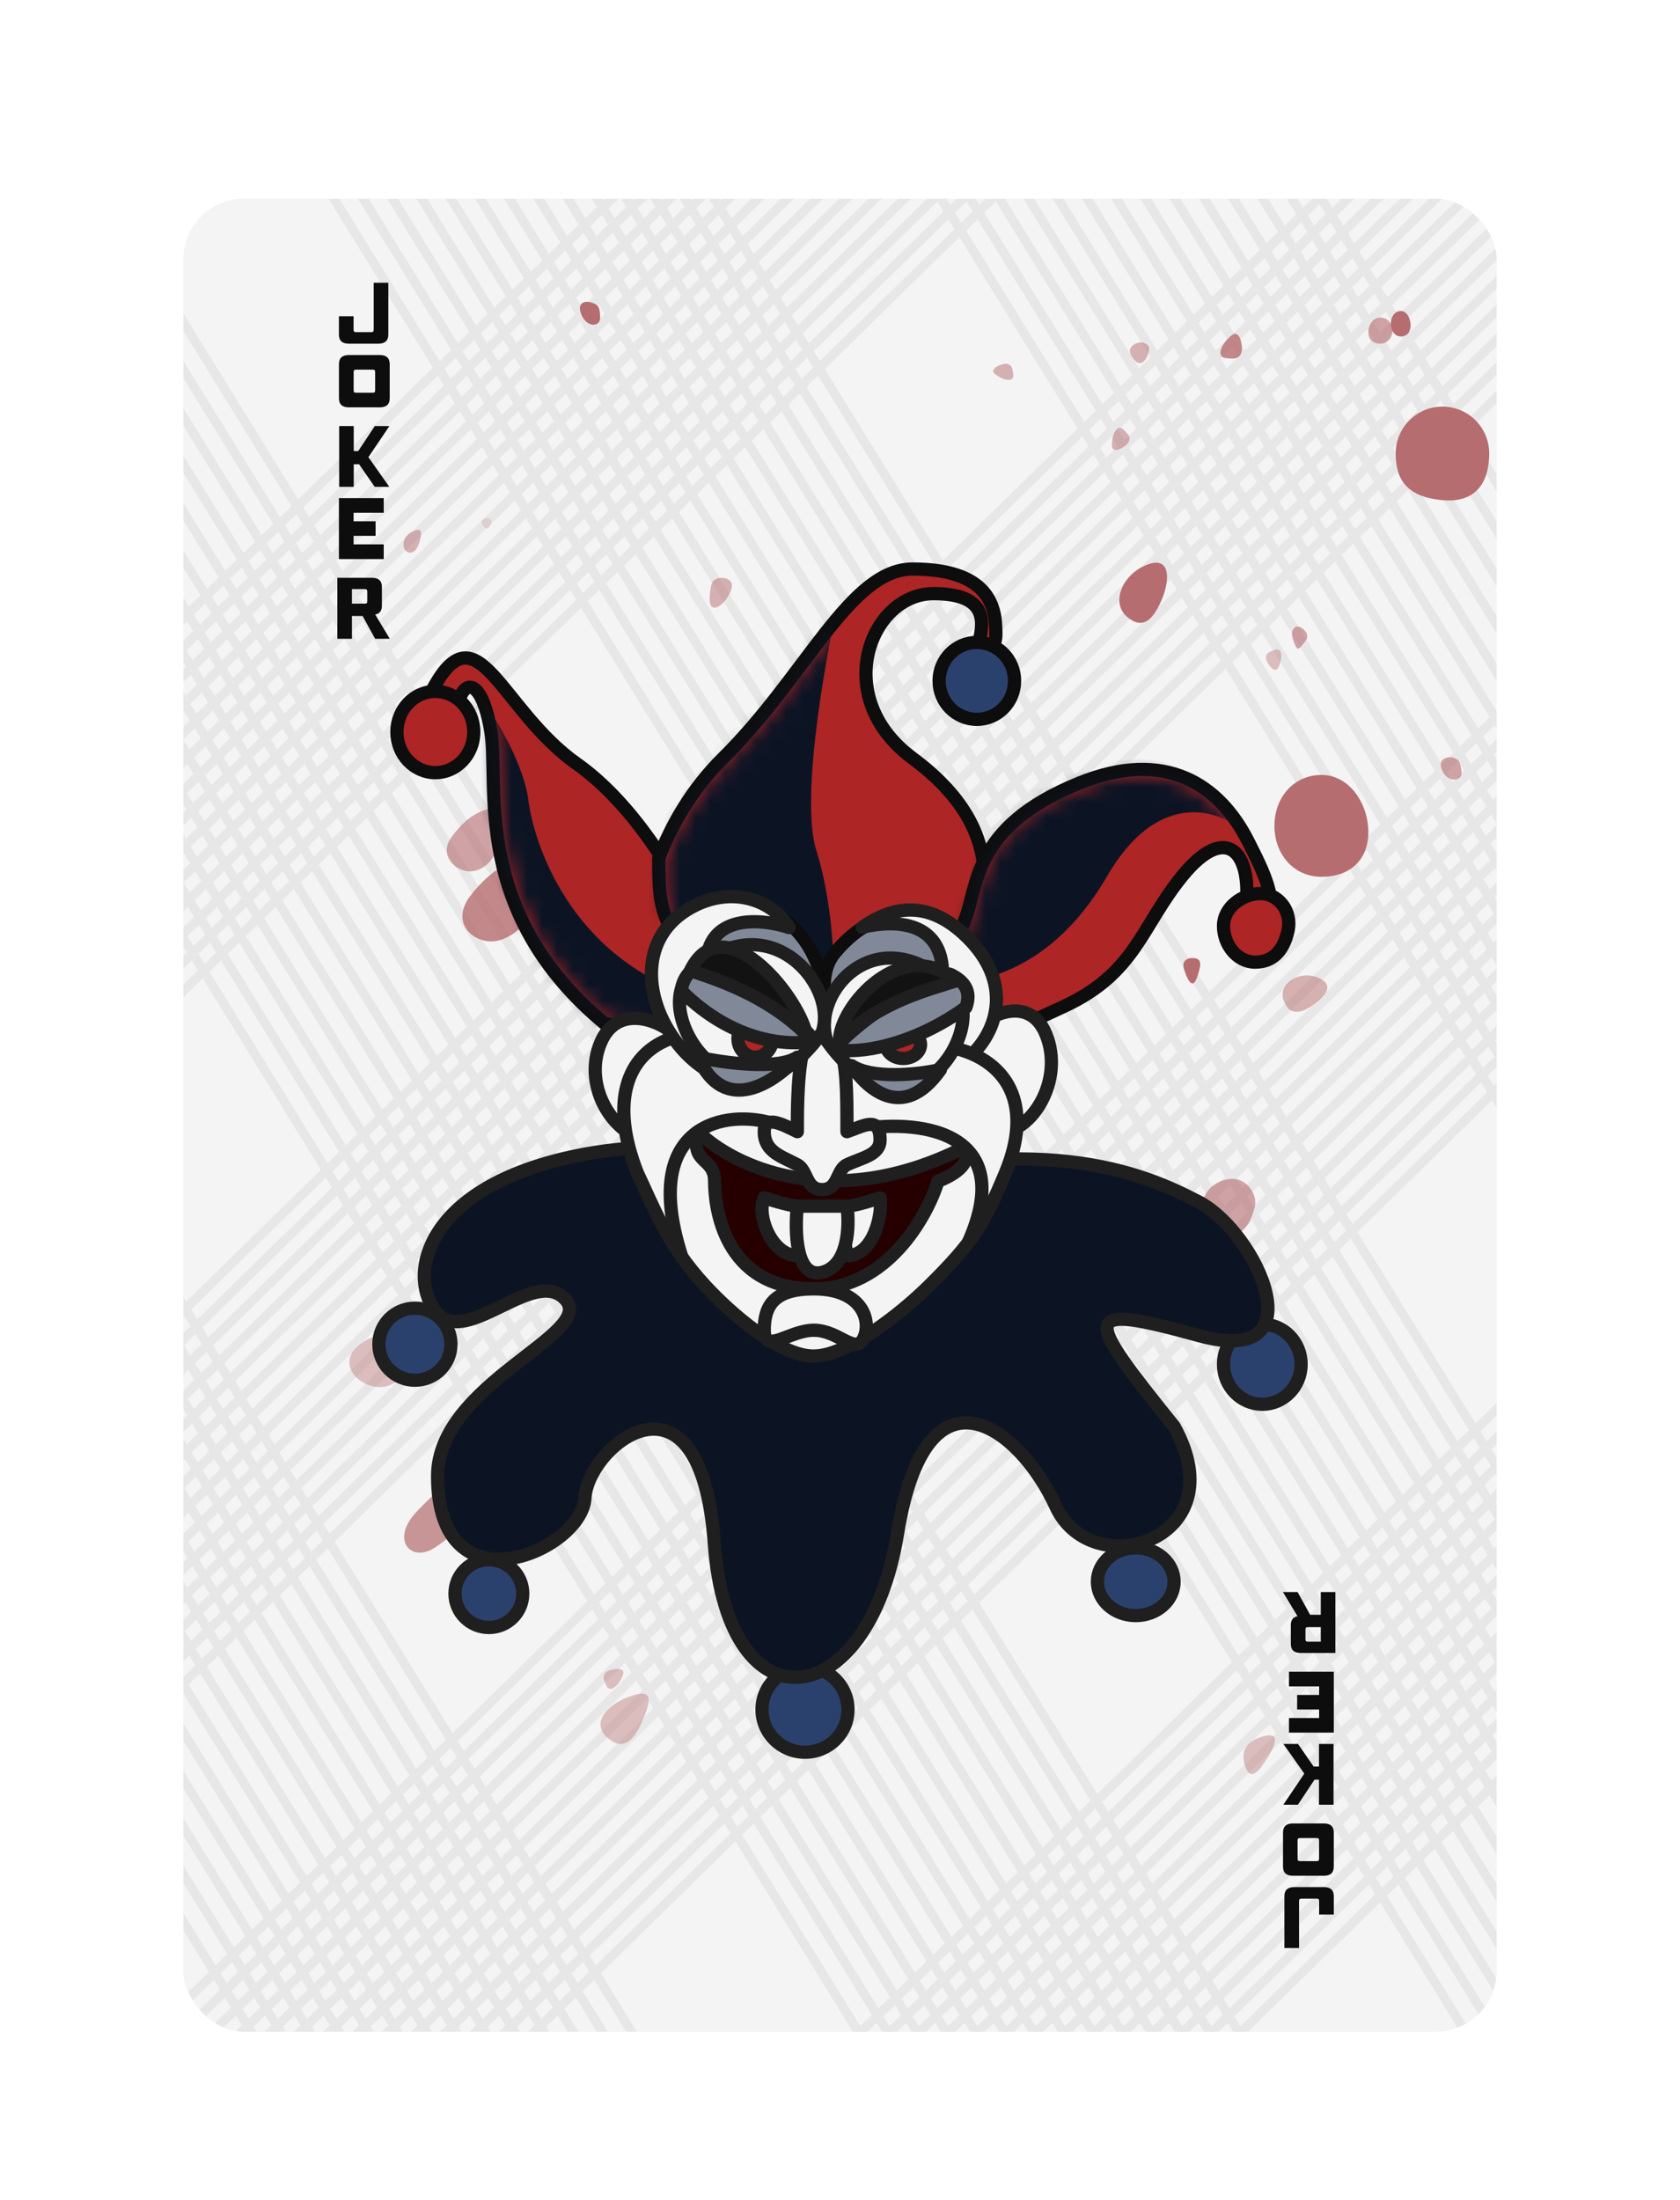 <svg width="110" height="144" viewBox="0 0 110 144" fill="none" xmlns="http://www.w3.org/2000/svg">
<g filter="url(#filter0_di_9_42)">
<g clip-path="url(#clip0_9_42)">
<rect x="12" y="12" width="86" height="120" rx="4" fill="#F4F4F4"/>
<g opacity="0.5">
<path d="M20.137 9.205L98.162 135.583M22.053 9.205L100.077 135.583M23.968 9.205L101.993 135.583M25.883 9.205L103.908 135.583M27.799 9.205L105.823 135.583M29.714 9.205L107.739 135.583M31.629 9.205L109.654 135.583M33.545 9.205L111.569 135.583M35.46 9.205L113.485 135.583M37.375 9.205L115.4 135.583M39.291 9.205L117.315 135.583M41.206 9.205L119.231 135.583M43.121 9.205L121.146 135.583M45.037 9.205L123.061 135.583" stroke="#DADADA" stroke-width="0.6"/>
<path d="M-19.611 9.205L58.414 135.583M-17.696 9.205L60.329 135.583M-15.78 9.205L62.244 135.583M-13.865 9.205L64.16 135.583M-11.95 9.205L66.075 135.583M-10.034 9.205L67.99 135.583M-8.119 9.205L69.906 135.583M-6.204 9.205L71.821 135.583M-4.288 9.205L73.736 135.583M-2.373 9.205L75.652 135.583M-0.458 9.205L77.567 135.583M1.458 9.205L79.482 135.583M3.373 9.205L81.398 135.583M5.289 9.205L83.313 135.583" stroke="#DADADA" stroke-width="0.6"/>
<path d="M59.886 9.205L137.91 135.583M61.801 9.205L139.826 135.583M63.716 9.205L141.741 135.583M65.632 9.205L143.656 135.583M67.547 9.205L145.572 135.583M69.462 9.205L147.487 135.583M71.378 9.205L149.402 135.583M73.293 9.205L151.318 135.583M75.208 9.205L153.233 135.583M77.124 9.205L155.148 135.583M79.039 9.205L157.064 135.583M80.954 9.205L158.979 135.583M82.87 9.205L160.894 135.583M84.785 9.205L162.81 135.583" stroke="#DADADA" stroke-width="0.6"/>
<path d="M-59.359 9.205L18.665 135.583M-57.444 9.205L20.581 135.583M-55.529 9.205L22.496 135.583M-53.613 9.205L24.411 135.583M-51.698 9.205L26.327 135.583M-49.782 9.205L28.242 135.583M-47.867 9.205L30.157 135.583M-45.952 9.205L32.073 135.583M-44.036 9.205L33.988 135.583M-42.121 9.205L35.903 135.583M-40.206 9.205L37.819 135.583M-38.291 9.205L39.734 135.583M-36.375 9.205L41.65 135.583M-34.46 9.205L43.565 135.583" stroke="#DADADA" stroke-width="0.6"/>
<path d="M160.389 9.205L31.343 135.583M158.473 9.205L29.427 135.583M156.558 9.205L27.512 135.583M154.642 9.205L25.596 135.583M152.727 9.205L23.681 135.583M150.812 9.205L21.766 135.583M148.896 9.205L19.85 135.583M146.981 9.205L17.935 135.583M145.066 9.205L16.02 135.583M143.15 9.205L14.104 135.583M141.235 9.205L12.189 135.583M139.32 9.205L10.274 135.583M137.404 9.205L8.358 135.583M135.489 9.205L6.443 135.583" stroke="#DADADA" stroke-width="0.6"/>
<path d="M114.105 9.205L-14.941 135.583M112.19 9.205L-16.856 135.583M110.275 9.205L-18.771 135.583M108.359 9.205L-20.687 135.583M106.444 9.205L-22.602 135.583M104.529 9.205L-24.517 135.583M102.613 9.205L-26.433 135.583M100.698 9.205L-28.348 135.583M98.783 9.205L-30.263 135.583M96.867 9.205L-32.179 135.583M94.952 9.205L-34.094 135.583M93.037 9.205L-36.009 135.583M91.121 9.205L-37.925 135.583M89.206 9.205L-39.84 135.583" stroke="#DADADA" stroke-width="0.6"/>
<path d="M67.822 9.205L-61.224 135.583M65.907 9.205L-63.139 135.583M63.992 9.205L-65.054 135.583M62.076 9.205L-66.97 135.583M60.161 9.205L-68.885 135.583M58.246 9.205L-70.8 135.583M56.33 9.205L-72.716 135.583M54.415 9.205L-74.631 135.583M52.5 9.205L-76.546 135.583M50.584 9.205L-78.462 135.583M48.669 9.205L-80.377 135.583M46.754 9.205L-82.293 135.583M44.838 9.205L-84.208 135.583M42.923 9.205L-86.123 135.583" stroke="#DADADA" stroke-width="0.6"/>
<path d="M206.672 9.205L77.626 135.583M204.756 9.205L75.71 135.583M202.841 9.205L73.795 135.583M200.926 9.205L71.879 135.583M199.01 9.205L69.964 135.583M197.095 9.205L68.049 135.583M195.18 9.205L66.133 135.583M193.264 9.205L64.218 135.583M191.349 9.205L62.303 135.583M189.434 9.205L60.388 135.583M187.518 9.205L58.472 135.583M185.603 9.205L56.557 135.583M183.687 9.205L54.641 135.583M181.772 9.205L52.726 135.583" stroke="#DADADA" stroke-width="0.6"/>
</g>
<g filter="url(#filter1_i_9_42)">
<path d="M97.008 28.18C97.008 29.871 96.3 31.454 93.946 31.242C91.593 31.029 90.884 29.871 90.884 28.18C90.884 26.488 92.255 25.117 93.946 25.117C95.638 25.117 97.008 26.488 97.008 28.18Z" fill="#B66D70"/>
</g>
<g filter="url(#filter2_i_9_42)">
<path d="M89.593 53.04C89.593 54.881 88.371 55.965 86.53 55.965C84.689 55.965 83.445 54.472 83.445 52.632C83.445 50.79 84.689 49.298 86.53 49.298C88.371 49.298 89.593 51.199 89.593 53.04Z" fill="#B66D70"/>
</g>
<g filter="url(#filter3_i_9_42)">
<path d="M89.593 20.748C89.593 21.221 89.907 21.498 90.379 21.498C90.851 21.498 91.17 21.116 91.17 20.644C91.17 20.171 90.851 19.789 90.379 19.789C89.907 19.789 89.593 20.276 89.593 20.748Z" fill="#B66D70" fill-opacity="0.6"/>
</g>
<g filter="url(#filter4_i_9_42)">
<path d="M92.361 20.293C92.361 20.754 92.104 21.025 91.716 21.025C91.329 21.025 91.066 20.651 91.066 20.191C91.066 19.73 91.329 19.357 91.716 19.357C92.104 19.357 92.361 19.832 92.361 20.293Z" fill="#B66D70"/>
</g>
<g filter="url(#filter5_i_9_42)">
<path d="M82.143 78.065C81.901 78.951 81.532 79.813 80.425 79.885C79.318 79.957 78.717 79.206 78.717 78.065C78.717 76.925 79.666 76.206 80.646 76.17C81.626 76.134 82.385 77.18 82.143 78.065Z" fill="#B66D70" fill-opacity="0.6"/>
</g>
<g filter="url(#filter6_i_9_42)">
<path d="M34.758 57.937C34.5 59.302 32.826 60.868 31.421 60.595C30.016 60.322 29.369 59.033 30.35 57.706C31.33 56.379 32.97 55.031 34.205 55.307C35.441 55.583 35.016 56.571 34.758 57.937Z" fill="#B66D70" fill-opacity="0.8"/>
</g>
<g filter="url(#filter7_i_9_42)">
<path d="M30.884 97.325C30.571 98.455 29.974 99.335 28.438 100.326C26.903 101.317 25.498 99.788 27.333 97.896C29.168 96.004 30.462 95.013 31.727 94.967C32.992 94.921 31.197 96.194 30.884 97.325Z" fill="#B66D70" fill-opacity="0.7"/>
</g>
<g filter="url(#filter8_i_9_42)">
<path d="M27.456 87.273C27.456 88.716 27.365 88.524 25.83 89.516C24.295 90.507 21.925 88.663 23.273 87.273C24.621 85.883 27.456 85.83 27.456 87.273Z" fill="#B66D70" fill-opacity="0.4"/>
</g>
<g filter="url(#filter9_i_9_42)">
<path d="M32.527 53.868C32.412 55.037 31.555 56.041 30.567 56.041C29.579 56.041 28.556 54.971 29.318 53.868C30.08 52.766 31.028 52.022 32.088 51.913C33.148 51.804 32.642 52.7 32.527 53.868Z" fill="#B66D70" fill-opacity="0.6"/>
</g>
<g filter="url(#filter10_i_9_42)">
<path d="M75.271 35.908C76.645 35.468 76.609 37.017 76.047 38.302C75.566 39.402 74.887 40.352 73.759 39.343C72.693 38.389 73.553 36.458 75.271 35.908Z" fill="#B66D70"/>
</g>
<g filter="url(#filter11_i_9_42)">
<path d="M41.434 109.982C42.808 109.542 42.603 110.406 42.041 111.691C41.56 112.79 40.881 113.741 39.753 112.732C38.687 111.778 39.717 110.532 41.434 109.982Z" fill="#B66D70" fill-opacity="0.4"/>
</g>
<g opacity="0.5" filter="url(#filter12_i_9_42)">
<path d="M86.418 63.049C87.311 63.483 86.874 64.129 85.988 64.776C85.23 65.329 84.395 65.559 84.03 64.434C83.685 63.369 85.149 62.434 86.418 63.049Z" fill="#B66D70"/>
</g>
<g filter="url(#filter13_i_9_42)">
<path d="M82.83 112.635C83.796 112.409 83.541 113.207 82.948 114.131C82.442 114.921 81.879 115.69 81.512 114.564C81.239 113.727 81.512 112.944 82.83 112.635Z" fill="#B66D70" fill-opacity="0.4"/>
</g>
<g filter="url(#filter14_i_9_42)">
<path d="M65.171 23.506C64.662 23.131 65.701 22.733 65.985 22.829C66.27 22.925 66.29 23.118 66.344 23.506C66.41 23.992 65.808 23.975 65.171 23.506Z" fill="#B66D70" fill-opacity="0.5"/>
</g>
<g filter="url(#filter15_i_9_42)">
<path d="M74.05 22.241C73.739 21.663 74.511 21.326 74.857 21.434C75.202 21.542 75.353 21.733 75.15 22.241C74.932 22.79 74.502 23.08 74.05 22.241Z" fill="#B66D70" fill-opacity="0.5"/>
</g>
<g filter="url(#filter16_i_9_42)">
<path d="M31.583 33.333C31.427 33.044 31.813 32.876 31.986 32.929C32.158 32.984 32.234 33.079 32.133 33.333C32.023 33.608 31.809 33.752 31.583 33.333Z" fill="#B66D70" fill-opacity="0.2"/>
</g>
<g filter="url(#filter17_i_9_42)">
<path d="M72.803 28.143C72.79 28.83 73.82 28.199 73.925 27.891C74.031 27.582 73.878 27.437 73.579 27.134C73.205 26.755 72.821 27.285 72.803 28.143Z" fill="#B66D70" fill-opacity="0.5"/>
</g>
<g filter="url(#filter18_i_9_42)">
<path d="M40.783 108.662C41.042 108.027 39.854 108.245 39.645 108.495C39.436 108.745 39.526 108.936 39.697 109.326C39.91 109.814 40.459 109.457 40.783 108.662Z" fill="#B66D70" fill-opacity="0.4"/>
</g>
<g filter="url(#filter19_i_9_42)">
<path d="M85.486 40.948C85.885 40.438 85.072 39.895 84.849 40.026C84.626 40.157 84.492 40.454 84.684 40.948C84.965 41.668 84.988 41.586 85.486 40.948Z" fill="#B66D70" fill-opacity="0.6"/>
</g>
<g filter="url(#filter20_i_9_42)">
<path d="M83.715 42.664C83.463 43.232 82.86 42.319 82.892 42.026C82.924 41.732 83.105 41.672 83.467 41.538C83.919 41.371 84.031 41.954 83.715 42.664Z" fill="#B66D70" fill-opacity="0.4"/>
</g>
<g filter="url(#filter21_i_9_42)">
<path d="M80.612 20.97C81.226 20.432 81.441 21.852 81.241 22.184C81.041 22.516 80.792 22.488 80.287 22.448C79.657 22.398 79.845 21.642 80.612 20.97Z" fill="#B66D70" fill-opacity="0.8"/>
</g>
<g filter="url(#filter22_i_9_42)">
<path d="M94.38 49.298C94.163 48.609 94.838 48.488 95.218 48.616C95.597 48.745 95.624 49.002 95.696 49.521C95.785 50.169 94.697 50.304 94.38 49.298Z" fill="#B66D70" fill-opacity="0.6"/>
</g>
<g filter="url(#filter23_i_9_42)">
<path d="M77.524 62.44C77.307 61.751 77.981 61.63 78.361 61.758C78.741 61.886 78.566 62.44 78.361 63.02C78.143 63.637 77.84 63.446 77.524 62.44Z" fill="#B66D70"/>
</g>
<g filter="url(#filter24_i_9_42)">
<path d="M47.887 37.574C48.104 36.885 47.352 36.738 46.972 36.867C46.593 36.995 46.566 37.253 46.494 37.771C46.243 39.591 47.57 38.581 47.887 37.574Z" fill="#B66D70" fill-opacity="0.5"/>
</g>
<g filter="url(#filter25_i_9_42)">
<path d="M38.017 19.458C37.8 18.769 38.353 18.678 38.733 18.806C39.113 18.934 39.295 19.02 39.295 19.797C39.295 20.451 38.334 20.465 38.017 19.458Z" fill="#B66D70"/>
</g>
<g filter="url(#filter26_i_9_42)">
<path d="M27.44 34.553C27.657 33.864 27.615 33.583 27.235 33.712C26.855 33.84 26.497 34.034 26.425 34.553C26.336 35.201 27.123 35.559 27.44 34.553Z" fill="#B66D70" fill-opacity="0.5"/>
</g>
<g filter="url(#filter27_d_9_42)">
<path d="M37.765 48.997C41.744 51.802 44.642 57.07 45.594 59.353C50.356 70.314 43.142 66.041 39.64 66.041C30.752 58.701 32.709 50.301 32.138 46.876C31.567 43.451 30.407 43.404 30.017 45.001C29.56 46.876 27.8 45.095 28.387 44.022C31.276 38.736 32.79 45.49 37.765 48.997Z" fill="#AD2525" stroke="#0D0D0D" stroke-width="0.867" stroke-linejoin="round"/>
<mask id="mask0_9_42" style="mask-type:alpha" maskUnits="userSpaceOnUse" x="28" y="42" width="20" height="25">
<path d="M38.019 48.915C41.891 51.687 44.711 56.893 45.636 59.15C50.27 69.98 43.251 65.758 39.844 65.758C31.196 58.505 33.1 50.204 32.545 46.82C31.989 43.435 30.861 43.389 30.482 44.966C30.037 46.82 28.325 45.059 28.895 43.999C31.706 38.775 33.18 45.45 38.019 48.915Z" fill="#292929"/>
</mask>
<g mask="url(#mask0_9_42)">
<path d="M34.594 51.371C34.322 49.194 32.618 46.118 31.408 44.644C30.274 47.44 29.594 55.279 35.944 64.258C43.88 75.483 53.816 66.866 45.54 64.258C37.263 61.651 34.934 54.092 34.594 51.371Z" fill="#0C1424"/>
</g>
<ellipse cx="28.505" cy="46.918" rx="2.517" ry="2.66" fill="#AD2525" stroke="#0D0D0D" stroke-width="0.867" stroke-linejoin="round"/>
<path d="M59.753 36.249C55.664 36.249 52.784 43.248 47.332 48.636C45.319 50.627 43.964 52.975 43.132 55.18C43.132 58.828 43.242 59.533 47.332 64.502C51.422 69.47 62.106 65.669 63.196 62.436L63.216 62.378C64.575 58.348 66.231 53.438 59.753 48.636C54.301 44.595 57.027 37.86 61.116 37.86C65.205 37.86 64.33 40.278 63.842 41.901C63.291 43.736 65.205 41.901 65.205 40.554C65.205 39.207 65.205 36.249 59.753 36.249Z" fill="#AD2525" stroke="#0D0D0D" stroke-width="0.867" stroke-linejoin="round"/>
<mask id="mask1_9_42" style="mask-type:alpha" maskUnits="userSpaceOnUse" x="43" y="36" width="23" height="31">
<path d="M59.845 36.767C55.825 36.767 52.994 43.648 47.634 48.945C45.654 50.901 44.322 53.21 43.505 55.378C43.505 58.964 43.613 59.658 47.634 64.542C51.655 69.427 62.158 65.69 63.23 62.511L63.249 62.455C64.586 58.492 66.214 53.666 59.845 48.945C54.485 44.972 57.165 38.351 61.185 38.351C65.205 38.351 64.345 40.728 63.865 42.324C63.323 44.128 65.205 42.324 65.205 40.999C65.205 39.675 65.205 36.767 59.845 36.767Z" fill="#292929"/>
</mask>
<g mask="url(#mask1_9_42)">
<path d="M53.456 54.69C52.438 51.523 53.88 43.004 54.728 39.14C53.22 37.868 49.639 44.229 44.55 51.014C34.722 64.119 51.76 66.705 53.456 66.422C55.152 66.14 54.728 58.648 53.456 54.69Z" fill="#0C1424"/>
</g>
<ellipse cx="63.959" cy="43.571" rx="2.471" ry="2.518" fill="#2B416D" stroke="#0D0D0D" stroke-width="0.867" stroke-linejoin="round"/>
<path d="M70.692 50.251C63.557 53.136 64.078 57.07 63.127 59.353C58.364 70.314 64.883 67.09 69.643 64.888C74.403 62.687 74.732 59.589 77.46 56.284C80.188 52.979 81.86 54.641 81.618 57.99C81.482 59.874 83.409 59.02 83.187 57.806C83.026 56.583 82.3 55.229 81.762 54.147C79.852 50.31 76.258 48 70.692 50.251Z" fill="#AD2525" stroke="#0D0D0D" stroke-width="0.867" stroke-linejoin="round"/>
<mask id="mask2_9_42" style="mask-type:alpha" maskUnits="userSpaceOnUse" x="61" y="49" width="22" height="18">
<path d="M70.773 50.588C63.947 53.348 64.446 57.112 63.536 59.297C58.979 69.783 65.216 66.698 69.77 64.592C74.324 62.485 74.638 59.522 77.249 56.36C79.859 53.198 81.458 54.788 81.226 57.992C81.096 59.794 82.94 58.977 82.728 57.816C82.573 56.646 81.879 55.35 81.364 54.315C79.537 50.644 76.099 48.434 70.773 50.588Z" fill="#343434"/>
</mask>
<g mask="url(#mask2_9_42)">
<path d="M72.496 56.343C75.712 50.794 79.6 51.953 81.141 53.227C79.834 49.206 74.908 46.693 67.268 50.814C59.628 54.936 59.527 63.581 61.337 63.481C63.146 63.38 68.474 63.28 72.496 56.343Z" fill="#0C1424"/>
</g>
<path d="M80.111 59.618C80.111 60.862 81.025 61.982 82.175 61.982C83.326 61.982 84.031 61.264 84.33 59.947C84.629 58.63 83.686 57.493 82.535 57.493C81.385 57.493 80.111 58.373 80.111 59.618Z" fill="#AD2525" stroke="#0D0D0D" stroke-width="0.867" stroke-linejoin="round"/>
<path d="M53.831 65.768C54.915 61.651 50.04 54.789 45.166 60.965C42.458 64.396 48.415 75.375 53.831 65.768Z" fill="#818999" stroke="#0D0D0D" stroke-width="0.867" stroke-linejoin="round"/>
<path d="M63.308 65.961C64.391 62.05 59.517 55.531 54.642 61.398C51.934 64.657 57.892 75.087 63.308 65.961Z" fill="#818999" stroke="#0D0D0D" stroke-width="0.867" stroke-linejoin="round"/>
<circle cx="27.167" cy="86.991" r="2.359" fill="#2B416D" stroke="#1F1F1F" stroke-width="0.867" stroke-linejoin="round"/>
<circle cx="32.009" cy="103.318" r="2.218" fill="#2B416D" stroke="#1F1F1F" stroke-width="0.867" stroke-linejoin="round"/>
<ellipse cx="74.364" cy="102.539" rx="2.509" ry="2.218" fill="#2B416D" stroke="#1F1F1F" stroke-width="0.867" stroke-linejoin="round"/>
<ellipse cx="82.651" cy="88.304" rx="2.541" ry="2.619" fill="#2B416D" stroke="#1F1F1F" stroke-width="0.867" stroke-linejoin="round"/>
<ellipse cx="52.708" cy="110.908" rx="2.815" ry="2.793" fill="#2B416D" stroke="#1F1F1F" stroke-width="0.867" stroke-linejoin="round"/>
<path d="M37.487 74.71C45.492 72.979 51.52 75.431 53.533 76.873C68.047 72.907 74.718 75.701 78.504 77.685C82.291 79.668 86.41 88.603 78.504 86.429C70.599 84.255 70.932 84.987 76.882 92.379C81.029 99.862 71.473 102.746 69.129 97.608C66.785 92.469 60.655 87.691 58.762 99.411C56.869 111.13 47.673 112.482 46.772 100.042C45.87 87.601 38.478 93.641 38.298 97.067C38.118 100.493 28.652 104.647 28.652 95.632C28.652 89.554 39.019 86.339 37.036 84.085C35.053 81.832 30.635 87.15 28.652 84.987C26.669 82.823 27.48 76.873 37.487 74.71Z" fill="#0C1424" stroke="#1F1F1F" stroke-width="0.867" stroke-linejoin="round"/>
<path d="M68.485 66.706C67.229 63.636 63.652 65.948 63.461 67.161C63.461 69.075 63.858 72.936 65.45 73.073C67.438 73.243 69.741 69.776 68.485 66.706Z" fill="#F4F4F4" stroke="#1F1F1F" stroke-width="0.867" stroke-linejoin="round"/>
<path d="M39.359 67.186C40.724 64.116 44.608 66.428 44.816 67.641C44.816 69.554 44.385 73.416 42.656 73.552C40.496 73.723 37.995 70.255 39.359 67.186Z" fill="#F4F4F4" stroke="#1F1F1F" stroke-width="0.867" stroke-linejoin="round"/>
<path d="M63.041 60.084C60.728 57.992 58.5 58.267 56.468 59.697C58.726 59.17 61.719 59.332 61.719 62.798C61.719 67.131 57.835 68.916 55.202 68.374C60.612 73.12 69.363 65.804 63.041 60.084Z" fill="#F4F4F4" stroke="#1F1F1F" stroke-width="0.867" stroke-linejoin="round"/>
<path d="M60.79 83.202C59.052 84.917 55.51 87.767 53.266 87.767C51.022 87.767 47.82 84.934 46.213 83.202C43.599 80.385 42.763 77.911 41.738 75.793C38.011 66.314 46.714 64.017 53.897 69.637C59.392 65.319 69.434 67.117 65.822 75.793C64.432 79.129 63.698 80.331 60.79 83.202Z" fill="#F4F4F4" stroke="#1F1F1F" stroke-width="0.867" stroke-linejoin="round"/>
<path d="M45.166 58.455C47.874 56.908 50.582 57.914 51.665 59.72C49.86 59.118 46.249 58.78 46.249 62.246C46.249 66.579 49.736 68.636 52.369 68.094C49.474 71.37 45.495 69.612 43.584 66.135C42.117 63.468 42.21 60.144 45.166 58.455Z" fill="#F4F4F4" stroke="#1F1F1F" stroke-width="0.867" stroke-linejoin="round"/>
<path d="M63.039 74.162C54.373 78.495 47.874 75.245 45.707 73.079C45.166 75.245 46.791 74.704 46.791 76.328C46.791 77.953 47.332 83.369 53.29 83.369C58.056 83.369 60.692 78.675 61.414 76.328C63.58 75.462 63.4 74.523 63.039 74.162Z" fill="#260001" stroke="#1F1F1F" stroke-width="0.867" stroke-linejoin="round"/>
<path d="M55.456 73.079C59.247 72.176 66.879 72.506 63.413 80.305" stroke="#1F1F1F" stroke-width="0.867" stroke-linejoin="round"/>
<path d="M50.582 72.537C47.693 71.634 41.687 72.411 44.72 81.51" stroke="#1F1F1F" stroke-width="0.867" stroke-linejoin="round"/>
<path d="M53.29 83.369C50.69 83.369 50.04 84.452 50.04 86.077C50.04 87.702 51.665 86.077 53.29 86.077C54.915 86.077 55.998 87.702 56.539 86.619C57.081 85.536 56.539 83.369 53.29 83.369Z" fill="#F4F4F4" stroke="#1F1F1F" stroke-width="0.867" stroke-linejoin="round"/>
<path d="M57.623 77.412C57.623 77.412 55.998 77.953 55.456 77.953C54.915 77.953 55.456 81.203 55.456 81.203C57.189 81.203 57.803 78.495 57.623 77.412Z" fill="#F4F4F4" stroke="#1F1F1F" stroke-width="0.867" stroke-linejoin="round"/>
<path d="M50.04 77.412C50.04 77.412 51.726 77.953 52.237 77.953C52.748 77.953 52.237 81.203 52.237 81.203C50.504 81.203 49.498 78.495 50.04 77.412Z" fill="#F4F4F4" stroke="#1F1F1F" stroke-width="0.867" stroke-linejoin="round"/>
<path d="M55.456 77.953H52.207C52.026 79.578 52.098 82.719 53.831 82.286C55.565 81.853 55.637 79.217 55.456 77.953Z" fill="#F4F4F4" stroke="#1F1F1F" stroke-width="0.867" stroke-linejoin="round"/>
<path d="M54.915 67.121C54.421 65.639 53.223 65.696 52.748 67.121C52.207 68.746 52.207 71.454 52.207 73.079C51.123 72.537 50.04 71.995 50.04 73.079C50.04 74.412 51.198 74.702 52.207 75.245C52.887 75.612 52.748 76.87 53.831 76.87C54.915 76.87 54.749 75.584 55.456 75.245C56.432 74.778 57.623 74.613 57.623 73.62C57.623 71.995 56.539 72.718 55.456 73.079V73.079C55.456 70.371 55.456 68.746 54.915 67.121Z" fill="#F4F4F4" stroke="#1F1F1F" stroke-width="0.867" stroke-linejoin="round"/>
<path d="M54.136 67.131C53.053 63.882 57.574 58.871 62.449 63.746C64.894 66.191 59.553 74.714 54.136 67.131Z" fill="#F4F4F4" stroke="#1F1F1F" stroke-width="0.867" stroke-linejoin="round"/>
<path d="M61.575 69.016C59.95 69.377 57.061 69.623 55.761 68.756C56.652 70.11 59.075 72.558 61.575 69.016Z" fill="#818999" stroke="#1F1F1F" stroke-width="0.867" stroke-linejoin="round"/>
<ellipse cx="59.142" cy="67.378" rx="1.132" ry="0.91" fill="#AD2525" stroke="#1F1F1F" stroke-width="0.867" stroke-linejoin="round"/>
<path d="M63.243 64.944C59.73 67.489 56.122 68.034 54.678 67.673C55.22 66.59 61.177 62.257 62.261 62.798C63.127 63.232 63.637 63.869 63.243 64.944Z" fill="#818999" stroke="#1F1F1F" stroke-width="0.867" stroke-linejoin="round"/>
<path d="M54.962 67.138C54.962 64.863 59.119 60.176 62.585 63.209C60.96 63.751 57.562 64.539 54.962 67.138Z" fill="#121212" stroke="#1F1F1F" stroke-width="0.867" stroke-linejoin="round"/>
<path d="M53.831 66.579C54.915 63.33 50.04 57.914 45.166 62.788C42.458 65.496 48.415 74.162 53.831 66.579Z" fill="#F4F4F4" stroke="#1F1F1F" stroke-width="0.867" stroke-linejoin="round"/>
<path d="M45.707 68.204C47.332 68.565 50.907 69.071 52.206 68.204C50.762 69.829 47.44 72.104 45.707 68.204Z" fill="#818999" stroke="#1F1F1F" stroke-width="0.867" stroke-linejoin="round"/>
<ellipse cx="49.45" cy="66.991" rx="1.132" ry="1.213" fill="#AD2525" stroke="#1F1F1F" stroke-width="0.867" stroke-linejoin="round"/>
<path d="M44.624 63.871C48.09 67.338 51.846 67.482 53.29 67.121C52.748 66.038 46.791 61.705 45.707 62.246C44.841 62.68 44.624 63.51 44.624 63.871Z" fill="#818999" stroke="#1F1F1F" stroke-width="0.867" stroke-linejoin="round"/>
<path d="M52.814 66.739C52.164 63.965 47.311 58.261 45.204 62.538C46.829 63.079 50.214 64.139 52.814 66.739Z" fill="#121212" stroke="#1F1F1F" stroke-width="0.867" stroke-linejoin="round"/>
</g>
<path d="M23.044 39.325V40.814H22.088V36.822H24.351C24.787 36.822 25.005 37.02 25.005 37.416V38.653C25.005 38.981 24.859 39.173 24.567 39.229L25.523 40.814H24.561L23.743 39.325H23.044ZM23.044 37.561V38.515H23.879C23.943 38.515 23.987 38.505 24.011 38.485C24.035 38.461 24.047 38.417 24.047 38.353V37.723C24.047 37.659 24.035 37.617 24.011 37.597C23.987 37.573 23.943 37.561 23.879 37.561H23.044Z" fill="#0D0D0D"/>
<path d="M23.151 34.635H25.125V35.596H22.191L22.191 31.61H25.125V32.565H23.151V33.124H24.592V34.078H23.151V34.635Z" fill="#0D0D0D"/>
<path fill-rule="evenodd" clip-rule="evenodd" d="M24.122 28.926L25.496 26.89H24.54L23.453 28.531H23.161L23.161 26.89H22.207L22.207 30.868H23.161L23.161 29.389H23.511L24.534 30.868H25.49L24.122 28.926Z" fill="#0D0D0D"/>
<path d="M22.847 22.24L24.862 22.24C25.298 22.24 25.516 22.438 25.516 22.834V25.071C25.516 25.467 25.298 25.665 24.862 25.665H22.847C22.411 25.665 22.193 25.467 22.193 25.071L22.193 22.834C22.193 22.438 22.411 22.24 22.847 22.24ZM24.563 24.546V23.359C24.563 23.295 24.551 23.253 24.527 23.233C24.503 23.209 24.459 23.197 24.395 23.197H23.329C23.261 23.197 23.215 23.209 23.191 23.233C23.167 23.253 23.155 23.295 23.155 23.359V24.546C23.155 24.61 23.167 24.654 23.191 24.678C23.215 24.698 23.261 24.708 23.329 24.708H24.395C24.459 24.708 24.503 24.698 24.527 24.678C24.551 24.654 24.563 24.61 24.563 24.546Z" fill="#0D0D0D"/>
<path d="M22.191 19.7H23.151L23.151 20.58C23.151 20.644 23.163 20.688 23.187 20.712C23.211 20.732 23.257 20.742 23.325 20.742H24.299C24.363 20.742 24.407 20.732 24.431 20.712C24.456 20.688 24.468 20.644 24.468 20.58L24.468 17.509H25.426L25.426 20.904C25.426 21.3 25.208 21.498 24.772 21.498H22.845C22.409 21.498 22.191 21.3 22.191 20.904L22.191 19.7Z" fill="#0D0D0D"/>
<path d="M86.48 104.703V103.214H87.436V107.206H85.172C84.736 107.206 84.518 107.008 84.518 106.612V105.374C84.518 105.046 84.664 104.854 84.956 104.798L84 103.214H84.962L85.78 104.703H86.48ZM86.48 106.466V105.512H85.645C85.581 105.512 85.537 105.522 85.513 105.542C85.489 105.566 85.477 105.61 85.477 105.674V106.304C85.477 106.368 85.489 106.41 85.513 106.43C85.537 106.454 85.581 106.466 85.645 106.466H86.48Z" fill="#0D0D0D"/>
<path d="M86.372 109.393H84.398V108.431H87.332L87.332 112.418H84.398V111.462H86.372V110.904H84.931V109.95H86.372V109.393Z" fill="#0D0D0D"/>
<path fill-rule="evenodd" clip-rule="evenodd" d="M85.401 115.101L84.027 117.137H84.983L86.07 115.496H86.362L86.362 117.137H87.316L87.316 113.16H86.362L86.362 114.638H86.012L84.989 113.16H84.033L85.401 115.101Z" fill="#0D0D0D"/>
<path d="M86.676 121.787L84.661 121.787C84.225 121.787 84.007 121.589 84.007 121.193V118.956C84.007 118.56 84.225 118.362 84.661 118.362H86.676C87.112 118.362 87.33 118.56 87.33 118.956L87.33 121.193C87.33 121.589 87.112 121.787 86.676 121.787ZM84.96 119.481V120.668C84.96 120.732 84.972 120.774 84.996 120.794C85.02 120.818 85.064 120.83 85.128 120.83H86.194C86.262 120.83 86.308 120.818 86.332 120.794C86.356 120.774 86.368 120.732 86.368 120.668V119.481C86.368 119.417 86.356 119.373 86.332 119.349C86.308 119.329 86.262 119.319 86.194 119.319H85.128C85.064 119.319 85.02 119.329 84.996 119.349C84.972 119.373 84.96 119.417 84.96 119.481Z" fill="#0D0D0D"/>
<path d="M87.332 124.327H86.372L86.372 123.447C86.372 123.383 86.36 123.339 86.336 123.315C86.312 123.295 86.266 123.285 86.198 123.285H85.224C85.16 123.285 85.116 123.295 85.092 123.315C85.068 123.339 85.056 123.383 85.056 123.447L85.056 126.518H84.097L84.097 123.123C84.097 122.727 84.316 122.529 84.751 122.529H86.678C87.114 122.529 87.332 122.727 87.332 123.123L87.332 124.327Z" fill="#0D0D0D"/>
</g>
</g>
<defs>
<filter id="filter0_di_9_42" x="0" y="0" width="110" height="144" filterUnits="userSpaceOnUse" color-interpolation-filters="sRGB">
<feFlood flood-opacity="0" result="BackgroundImageFix"/>
<feColorMatrix in="SourceAlpha" type="matrix" values="0 0 0 0 0 0 0 0 0 0 0 0 0 0 0 0 0 0 127 0" result="hardAlpha"/>
<feOffset/>
<feGaussianBlur stdDeviation="6"/>
<feColorMatrix type="matrix" values="0 0 0 0 0.125 0 0 0 0 0.16 0 0 0 0 0.179 0 0 0 0.5 0"/>
<feBlend mode="normal" in2="BackgroundImageFix" result="effect1_dropShadow_9_42"/>
<feBlend mode="normal" in="SourceGraphic" in2="effect1_dropShadow_9_42" result="shape"/>
<feColorMatrix in="SourceAlpha" type="matrix" values="0 0 0 0 0 0 0 0 0 0 0 0 0 0 0 0 0 0 127 0" result="hardAlpha"/>
<feOffset dy="1"/>
<feComposite in2="hardAlpha" operator="arithmetic" k2="-1" k3="1"/>
<feColorMatrix type="matrix" values="0 0 0 0 1 0 0 0 0 1 0 0 0 0 1 0 0 0 1 0"/>
<feBlend mode="normal" in2="shape" result="effect2_innerShadow_9_42"/>
</filter>
<filter id="filter1_i_9_42" x="90.884" y="25.117" width="6.624" height="6.643" filterUnits="userSpaceOnUse" color-interpolation-filters="sRGB">
<feFlood flood-opacity="0" result="BackgroundImageFix"/>
<feBlend mode="normal" in="SourceGraphic" in2="BackgroundImageFix" result="shape"/>
<feColorMatrix in="SourceAlpha" type="matrix" values="0 0 0 0 0 0 0 0 0 0 0 0 0 0 0 0 0 0 127 0" result="hardAlpha"/>
<feOffset dx="0.5" dy="0.5"/>
<feGaussianBlur stdDeviation="0.25"/>
<feComposite in2="hardAlpha" operator="arithmetic" k2="-1" k3="1"/>
<feColorMatrix type="matrix" values="0 0 0 0 0 0 0 0 0 0 0 0 0 0 0 0 0 0 0.25 0"/>
<feBlend mode="normal" in2="shape" result="effect1_innerShadow_9_42"/>
</filter>
<filter id="filter2_i_9_42" x="83.445" y="49.298" width="6.149" height="7.097" filterUnits="userSpaceOnUse" color-interpolation-filters="sRGB">
<feFlood flood-opacity="0" result="BackgroundImageFix"/>
<feBlend mode="normal" in="SourceGraphic" in2="BackgroundImageFix" result="shape"/>
<feColorMatrix in="SourceAlpha" type="matrix" values="0 0 0 0 0 0 0 0 0 0 0 0 0 0 0 0 0 0 127 0" result="hardAlpha"/>
<feOffset dy="0.43"/>
<feGaussianBlur stdDeviation="0.25"/>
<feComposite in2="hardAlpha" operator="arithmetic" k2="-1" k3="1"/>
<feColorMatrix type="matrix" values="0 0 0 0 0 0 0 0 0 0 0 0 0 0 0 0 0 0 0.25 0"/>
<feBlend mode="normal" in2="shape" result="effect1_innerShadow_9_42"/>
</filter>
<filter id="filter3_i_9_42" x="89.593" y="19.789" width="1.577" height="1.71" filterUnits="userSpaceOnUse" color-interpolation-filters="sRGB">
<feFlood flood-opacity="0" result="BackgroundImageFix"/>
<feBlend mode="normal" in="SourceGraphic" in2="BackgroundImageFix" result="shape"/>
<feColorMatrix in="SourceAlpha" type="matrix" values="0 0 0 0 0 0 0 0 0 0 0 0 0 0 0 0 0 0 127 0" result="hardAlpha"/>
<feOffset/>
<feGaussianBlur stdDeviation="0.25"/>
<feComposite in2="hardAlpha" operator="arithmetic" k2="-1" k3="1"/>
<feColorMatrix type="matrix" values="0 0 0 0 0 0 0 0 0 0 0 0 0 0 0 0 0 0 0.25 0"/>
<feBlend mode="normal" in2="shape" result="effect1_innerShadow_9_42"/>
</filter>
<filter id="filter4_i_9_42" x="91.066" y="19.357" width="1.295" height="1.668" filterUnits="userSpaceOnUse" color-interpolation-filters="sRGB">
<feFlood flood-opacity="0" result="BackgroundImageFix"/>
<feBlend mode="normal" in="SourceGraphic" in2="BackgroundImageFix" result="shape"/>
<feColorMatrix in="SourceAlpha" type="matrix" values="0 0 0 0 0 0 0 0 0 0 0 0 0 0 0 0 0 0 127 0" result="hardAlpha"/>
<feOffset/>
<feGaussianBlur stdDeviation="0.25"/>
<feComposite in2="hardAlpha" operator="arithmetic" k2="-1" k3="1"/>
<feColorMatrix type="matrix" values="0 0 0 0 0 0 0 0 0 0 0 0 0 0 0 0 0 0 0.25 0"/>
<feBlend mode="normal" in2="shape" result="effect1_innerShadow_9_42"/>
</filter>
<filter id="filter5_i_9_42" x="78.717" y="76.169" width="3.472" height="3.721" filterUnits="userSpaceOnUse" color-interpolation-filters="sRGB">
<feFlood flood-opacity="0" result="BackgroundImageFix"/>
<feBlend mode="normal" in="SourceGraphic" in2="BackgroundImageFix" result="shape"/>
<feColorMatrix in="SourceAlpha" type="matrix" values="0 0 0 0 0 0 0 0 0 0 0 0 0 0 0 0 0 0 127 0" result="hardAlpha"/>
<feOffset/>
<feGaussianBlur stdDeviation="0.25"/>
<feComposite in2="hardAlpha" operator="arithmetic" k2="-1" k3="1"/>
<feColorMatrix type="matrix" values="0 0 0 0 0 0 0 0 0 0 0 0 0 0 0 0 0 0 0.25 0"/>
<feBlend mode="normal" in2="shape" result="effect1_innerShadow_9_42"/>
</filter>
<filter id="filter6_i_9_42" x="29.88" y="55.27" width="5.563" height="5.356" filterUnits="userSpaceOnUse" color-interpolation-filters="sRGB">
<feFlood flood-opacity="0" result="BackgroundImageFix"/>
<feBlend mode="normal" in="SourceGraphic" in2="BackgroundImageFix" result="shape"/>
<feColorMatrix in="SourceAlpha" type="matrix" values="0 0 0 0 0 0 0 0 0 0 0 0 0 0 0 0 0 0 127 0" result="hardAlpha"/>
<feOffset dx="0.4"/>
<feGaussianBlur stdDeviation="0.25"/>
<feComposite in2="hardAlpha" operator="arithmetic" k2="-1" k3="1"/>
<feColorMatrix type="matrix" values="0 0 0 0 0 0 0 0 0 0 0 0 0 0 0 0 0 0 0.25 0"/>
<feBlend mode="normal" in2="shape" result="effect1_innerShadow_9_42"/>
</filter>
<filter id="filter7_i_9_42" x="26.463" y="94.965" width="5.71" height="5.672" filterUnits="userSpaceOnUse" color-interpolation-filters="sRGB">
<feFlood flood-opacity="0" result="BackgroundImageFix"/>
<feBlend mode="normal" in="SourceGraphic" in2="BackgroundImageFix" result="shape"/>
<feColorMatrix in="SourceAlpha" type="matrix" values="0 0 0 0 0 0 0 0 0 0 0 0 0 0 0 0 0 0 127 0" result="hardAlpha"/>
<feOffset/>
<feGaussianBlur stdDeviation="0.25"/>
<feComposite in2="hardAlpha" operator="arithmetic" k2="-1" k3="1"/>
<feColorMatrix type="matrix" values="0 0 0 0 0 0 0 0 0 0 0 0 0 0 0 0 0 0 0.25 0"/>
<feBlend mode="normal" in2="shape" result="effect1_innerShadow_9_42"/>
</filter>
<filter id="filter8_i_9_42" x="22.873" y="86.211" width="4.583" height="3.586" filterUnits="userSpaceOnUse" color-interpolation-filters="sRGB">
<feFlood flood-opacity="0" result="BackgroundImageFix"/>
<feBlend mode="normal" in="SourceGraphic" in2="BackgroundImageFix" result="shape"/>
<feColorMatrix in="SourceAlpha" type="matrix" values="0 0 0 0 0 0 0 0 0 0 0 0 0 0 0 0 0 0 127 0" result="hardAlpha"/>
<feOffset/>
<feGaussianBlur stdDeviation="0.25"/>
<feComposite in2="hardAlpha" operator="arithmetic" k2="-1" k3="1"/>
<feColorMatrix type="matrix" values="0 0 0 0 0 0 0 0 0 0 0 0 0 0 0 0 0 0 0.25 0"/>
<feBlend mode="normal" in2="shape" result="effect1_innerShadow_9_42"/>
</filter>
<filter id="filter9_i_9_42" x="29.053" y="51.904" width="3.896" height="4.137" filterUnits="userSpaceOnUse" color-interpolation-filters="sRGB">
<feFlood flood-opacity="0" result="BackgroundImageFix"/>
<feBlend mode="normal" in="SourceGraphic" in2="BackgroundImageFix" result="shape"/>
<feColorMatrix in="SourceAlpha" type="matrix" values="0 0 0 0 0 0 0 0 0 0 0 0 0 0 0 0 0 0 127 0" result="hardAlpha"/>
<feOffset dx="0.2"/>
<feGaussianBlur stdDeviation="0.25"/>
<feComposite in2="hardAlpha" operator="arithmetic" k2="-1" k3="1"/>
<feColorMatrix type="matrix" values="0 0 0 0 0 0 0 0 0 0 0 0 0 0 0 0 0 0 0.25 0"/>
<feBlend mode="normal" in2="shape" result="effect1_innerShadow_9_42"/>
</filter>
<filter id="filter10_i_9_42" x="73.291" y="35.832" width="3.121" height="3.939" filterUnits="userSpaceOnUse" color-interpolation-filters="sRGB">
<feFlood flood-opacity="0" result="BackgroundImageFix"/>
<feBlend mode="normal" in="SourceGraphic" in2="BackgroundImageFix" result="shape"/>
<feColorMatrix in="SourceAlpha" type="matrix" values="0 0 0 0 0 0 0 0 0 0 0 0 0 0 0 0 0 0 127 0" result="hardAlpha"/>
<feOffset/>
<feGaussianBlur stdDeviation="0.25"/>
<feComposite in2="hardAlpha" operator="arithmetic" k2="-1" k3="1"/>
<feColorMatrix type="matrix" values="0 0 0 0 0 0 0 0 0 0 0 0 0 0 0 0 0 0 0.25 0"/>
<feBlend mode="normal" in2="shape" result="effect1_innerShadow_9_42"/>
</filter>
<filter id="filter11_i_9_42" x="39.32" y="109.866" width="3.152" height="3.293" filterUnits="userSpaceOnUse" color-interpolation-filters="sRGB">
<feFlood flood-opacity="0" result="BackgroundImageFix"/>
<feBlend mode="normal" in="SourceGraphic" in2="BackgroundImageFix" result="shape"/>
<feColorMatrix in="SourceAlpha" type="matrix" values="0 0 0 0 0 0 0 0 0 0 0 0 0 0 0 0 0 0 127 0" result="hardAlpha"/>
<feOffset/>
<feGaussianBlur stdDeviation="0.25"/>
<feComposite in2="hardAlpha" operator="arithmetic" k2="-1" k3="1"/>
<feColorMatrix type="matrix" values="0 0 0 0 0 0 0 0 0 0 0 0 0 0 0 0 0 0 0.25 0"/>
<feBlend mode="normal" in2="shape" result="effect1_innerShadow_9_42"/>
</filter>
<filter id="filter12_i_9_42" x="83.979" y="62.853" width="2.929" height="2.382" filterUnits="userSpaceOnUse" color-interpolation-filters="sRGB">
<feFlood flood-opacity="0" result="BackgroundImageFix"/>
<feBlend mode="normal" in="SourceGraphic" in2="BackgroundImageFix" result="shape"/>
<feColorMatrix in="SourceAlpha" type="matrix" values="0 0 0 0 0 0 0 0 0 0 0 0 0 0 0 0 0 0 127 0" result="hardAlpha"/>
<feOffset/>
<feGaussianBlur stdDeviation="0.25"/>
<feComposite in2="hardAlpha" operator="arithmetic" k2="-1" k3="1"/>
<feColorMatrix type="matrix" values="0 0 0 0 0 0 0 0 0 0 0 0 0 0 0 0 0 0 0.25 0"/>
<feBlend mode="normal" in2="shape" result="effect1_innerShadow_9_42"/>
</filter>
<filter id="filter13_i_9_42" x="81.416" y="112.596" width="2.059" height="2.534" filterUnits="userSpaceOnUse" color-interpolation-filters="sRGB">
<feFlood flood-opacity="0" result="BackgroundImageFix"/>
<feBlend mode="normal" in="SourceGraphic" in2="BackgroundImageFix" result="shape"/>
<feColorMatrix in="SourceAlpha" type="matrix" values="0 0 0 0 0 0 0 0 0 0 0 0 0 0 0 0 0 0 127 0" result="hardAlpha"/>
<feOffset/>
<feGaussianBlur stdDeviation="0.25"/>
<feComposite in2="hardAlpha" operator="arithmetic" k2="-1" k3="1"/>
<feColorMatrix type="matrix" values="0 0 0 0 0 0 0 0 0 0 0 0 0 0 0 0 0 0 0.25 0"/>
<feBlend mode="normal" in2="shape" result="effect1_innerShadow_9_42"/>
</filter>
<filter id="filter14_i_9_42" x="65.033" y="22.814" width="1.316" height="1.05" filterUnits="userSpaceOnUse" color-interpolation-filters="sRGB">
<feFlood flood-opacity="0" result="BackgroundImageFix"/>
<feBlend mode="normal" in="SourceGraphic" in2="BackgroundImageFix" result="shape"/>
<feColorMatrix in="SourceAlpha" type="matrix" values="0 0 0 0 0 0 0 0 0 0 0 0 0 0 0 0 0 0 127 0" result="hardAlpha"/>
<feOffset/>
<feGaussianBlur stdDeviation="0.25"/>
<feComposite in2="hardAlpha" operator="arithmetic" k2="-1" k3="1"/>
<feColorMatrix type="matrix" values="0 0 0 0 0 0 0 0 0 0 0 0 0 0 0 0 0 0 0.25 0"/>
<feBlend mode="normal" in2="shape" result="effect1_innerShadow_9_42"/>
</filter>
<filter id="filter15_i_9_42" x="73.978" y="21.414" width="1.264" height="1.354" filterUnits="userSpaceOnUse" color-interpolation-filters="sRGB">
<feFlood flood-opacity="0" result="BackgroundImageFix"/>
<feBlend mode="normal" in="SourceGraphic" in2="BackgroundImageFix" result="shape"/>
<feColorMatrix in="SourceAlpha" type="matrix" values="0 0 0 0 0 0 0 0 0 0 0 0 0 0 0 0 0 0 127 0" result="hardAlpha"/>
<feOffset/>
<feGaussianBlur stdDeviation="0.25"/>
<feComposite in2="hardAlpha" operator="arithmetic" k2="-1" k3="1"/>
<feColorMatrix type="matrix" values="0 0 0 0 0 0 0 0 0 0 0 0 0 0 0 0 0 0 0.25 0"/>
<feBlend mode="normal" in2="shape" result="effect1_innerShadow_9_42"/>
</filter>
<filter id="filter16_i_9_42" x="31.546" y="32.919" width="0.632" height="0.676" filterUnits="userSpaceOnUse" color-interpolation-filters="sRGB">
<feFlood flood-opacity="0" result="BackgroundImageFix"/>
<feBlend mode="normal" in="SourceGraphic" in2="BackgroundImageFix" result="shape"/>
<feColorMatrix in="SourceAlpha" type="matrix" values="0 0 0 0 0 0 0 0 0 0 0 0 0 0 0 0 0 0 127 0" result="hardAlpha"/>
<feOffset/>
<feGaussianBlur stdDeviation="0.25"/>
<feComposite in2="hardAlpha" operator="arithmetic" k2="-1" k3="1"/>
<feColorMatrix type="matrix" values="0 0 0 0 0 0 0 0 0 0 0 0 0 0 0 0 0 0 0.25 0"/>
<feBlend mode="normal" in2="shape" result="effect1_innerShadow_9_42"/>
</filter>
<filter id="filter17_i_9_42" x="72.803" y="27.01" width="1.155" height="1.442" filterUnits="userSpaceOnUse" color-interpolation-filters="sRGB">
<feFlood flood-opacity="0" result="BackgroundImageFix"/>
<feBlend mode="normal" in="SourceGraphic" in2="BackgroundImageFix" result="shape"/>
<feColorMatrix in="SourceAlpha" type="matrix" values="0 0 0 0 0 0 0 0 0 0 0 0 0 0 0 0 0 0 127 0" result="hardAlpha"/>
<feOffset/>
<feGaussianBlur stdDeviation="0.25"/>
<feComposite in2="hardAlpha" operator="arithmetic" k2="-1" k3="1"/>
<feColorMatrix type="matrix" values="0 0 0 0 0 0 0 0 0 0 0 0 0 0 0 0 0 0 0.25 0"/>
<feBlend mode="normal" in2="shape" result="effect1_innerShadow_9_42"/>
</filter>
<filter id="filter18_i_9_42" x="39.524" y="108.246" width="1.296" height="1.302" filterUnits="userSpaceOnUse" color-interpolation-filters="sRGB">
<feFlood flood-opacity="0" result="BackgroundImageFix"/>
<feBlend mode="normal" in="SourceGraphic" in2="BackgroundImageFix" result="shape"/>
<feColorMatrix in="SourceAlpha" type="matrix" values="0 0 0 0 0 0 0 0 0 0 0 0 0 0 0 0 0 0 127 0" result="hardAlpha"/>
<feOffset/>
<feGaussianBlur stdDeviation="0.25"/>
<feComposite in2="hardAlpha" operator="arithmetic" k2="-1" k3="1"/>
<feColorMatrix type="matrix" values="0 0 0 0 0 0 0 0 0 0 0 0 0 0 0 0 0 0 0.25 0"/>
<feBlend mode="normal" in2="shape" result="effect1_innerShadow_9_42"/>
</filter>
<filter id="filter19_i_9_42" x="84.592" y="40.006" width="1.003" height="1.451" filterUnits="userSpaceOnUse" color-interpolation-filters="sRGB">
<feFlood flood-opacity="0" result="BackgroundImageFix"/>
<feBlend mode="normal" in="SourceGraphic" in2="BackgroundImageFix" result="shape"/>
<feColorMatrix in="SourceAlpha" type="matrix" values="0 0 0 0 0 0 0 0 0 0 0 0 0 0 0 0 0 0 127 0" result="hardAlpha"/>
<feOffset/>
<feGaussianBlur stdDeviation="0.25"/>
<feComposite in2="hardAlpha" operator="arithmetic" k2="-1" k3="1"/>
<feColorMatrix type="matrix" values="0 0 0 0 0 0 0 0 0 0 0 0 0 0 0 0 0 0 0.25 0"/>
<feBlend mode="normal" in2="shape" result="effect1_innerShadow_9_42"/>
</filter>
<filter id="filter20_i_9_42" x="82.891" y="41.51" width="1.004" height="1.337" filterUnits="userSpaceOnUse" color-interpolation-filters="sRGB">
<feFlood flood-opacity="0" result="BackgroundImageFix"/>
<feBlend mode="normal" in="SourceGraphic" in2="BackgroundImageFix" result="shape"/>
<feColorMatrix in="SourceAlpha" type="matrix" values="0 0 0 0 0 0 0 0 0 0 0 0 0 0 0 0 0 0 127 0" result="hardAlpha"/>
<feOffset/>
<feGaussianBlur stdDeviation="0.25"/>
<feComposite in2="hardAlpha" operator="arithmetic" k2="-1" k3="1"/>
<feColorMatrix type="matrix" values="0 0 0 0 0 0 0 0 0 0 0 0 0 0 0 0 0 0 0.25 0"/>
<feBlend mode="normal" in2="shape" result="effect1_innerShadow_9_42"/>
</filter>
<filter id="filter21_i_9_42" x="79.908" y="20.85" width="1.406" height="1.622" filterUnits="userSpaceOnUse" color-interpolation-filters="sRGB">
<feFlood flood-opacity="0" result="BackgroundImageFix"/>
<feBlend mode="normal" in="SourceGraphic" in2="BackgroundImageFix" result="shape"/>
<feColorMatrix in="SourceAlpha" type="matrix" values="0 0 0 0 0 0 0 0 0 0 0 0 0 0 0 0 0 0 127 0" result="hardAlpha"/>
<feOffset/>
<feGaussianBlur stdDeviation="0.25"/>
<feComposite in2="hardAlpha" operator="arithmetic" k2="-1" k3="1"/>
<feColorMatrix type="matrix" values="0 0 0 0 0 0 0 0 0 0 0 0 0 0 0 0 0 0 0.25 0"/>
<feBlend mode="normal" in2="shape" result="effect1_innerShadow_9_42"/>
</filter>
<filter id="filter22_i_9_42" x="94.338" y="48.571" width="1.363" height="1.459" filterUnits="userSpaceOnUse" color-interpolation-filters="sRGB">
<feFlood flood-opacity="0" result="BackgroundImageFix"/>
<feBlend mode="normal" in="SourceGraphic" in2="BackgroundImageFix" result="shape"/>
<feColorMatrix in="SourceAlpha" type="matrix" values="0 0 0 0 0 0 0 0 0 0 0 0 0 0 0 0 0 0 127 0" result="hardAlpha"/>
<feOffset/>
<feGaussianBlur stdDeviation="0.25"/>
<feComposite in2="hardAlpha" operator="arithmetic" k2="-1" k3="1"/>
<feColorMatrix type="matrix" values="0 0 0 0 0 0 0 0 0 0 0 0 0 0 0 0 0 0 0.25 0"/>
<feBlend mode="normal" in2="shape" result="effect1_innerShadow_9_42"/>
</filter>
<filter id="filter23_i_9_42" x="77.481" y="61.713" width="1.103" height="1.66" filterUnits="userSpaceOnUse" color-interpolation-filters="sRGB">
<feFlood flood-opacity="0" result="BackgroundImageFix"/>
<feBlend mode="normal" in="SourceGraphic" in2="BackgroundImageFix" result="shape"/>
<feColorMatrix in="SourceAlpha" type="matrix" values="0 0 0 0 0 0 0 0 0 0 0 0 0 0 0 0 0 0 127 0" result="hardAlpha"/>
<feOffset/>
<feGaussianBlur stdDeviation="0.25"/>
<feComposite in2="hardAlpha" operator="arithmetic" k2="-1" k3="1"/>
<feColorMatrix type="matrix" values="0 0 0 0 0 0 0 0 0 0 0 0 0 0 0 0 0 0 0.25 0"/>
<feBlend mode="normal" in2="shape" result="effect1_innerShadow_9_42"/>
</filter>
<filter id="filter24_i_9_42" x="46.463" y="36.825" width="1.462" height="1.953" filterUnits="userSpaceOnUse" color-interpolation-filters="sRGB">
<feFlood flood-opacity="0" result="BackgroundImageFix"/>
<feBlend mode="normal" in="SourceGraphic" in2="BackgroundImageFix" result="shape"/>
<feColorMatrix in="SourceAlpha" type="matrix" values="0 0 0 0 0 0 0 0 0 0 0 0 0 0 0 0 0 0 127 0" result="hardAlpha"/>
<feOffset/>
<feGaussianBlur stdDeviation="0.25"/>
<feComposite in2="hardAlpha" operator="arithmetic" k2="-1" k3="1"/>
<feColorMatrix type="matrix" values="0 0 0 0 0 0 0 0 0 0 0 0 0 0 0 0 0 0 0.25 0"/>
<feBlend mode="normal" in2="shape" result="effect1_innerShadow_9_42"/>
</filter>
<filter id="filter25_i_9_42" x="37.968" y="18.757" width="1.327" height="1.499" filterUnits="userSpaceOnUse" color-interpolation-filters="sRGB">
<feFlood flood-opacity="0" result="BackgroundImageFix"/>
<feBlend mode="normal" in="SourceGraphic" in2="BackgroundImageFix" result="shape"/>
<feColorMatrix in="SourceAlpha" type="matrix" values="0 0 0 0 0 0 0 0 0 0 0 0 0 0 0 0 0 0 127 0" result="hardAlpha"/>
<feOffset/>
<feGaussianBlur stdDeviation="0.25"/>
<feComposite in2="hardAlpha" operator="arithmetic" k2="-1" k3="1"/>
<feColorMatrix type="matrix" values="0 0 0 0 0 0 0 0 0 0 0 0 0 0 0 0 0 0 0.25 0"/>
<feBlend mode="normal" in2="shape" result="effect1_innerShadow_9_42"/>
</filter>
<filter id="filter26_i_9_42" x="26.418" y="33.681" width="1.153" height="1.499" filterUnits="userSpaceOnUse" color-interpolation-filters="sRGB">
<feFlood flood-opacity="0" result="BackgroundImageFix"/>
<feBlend mode="normal" in="SourceGraphic" in2="BackgroundImageFix" result="shape"/>
<feColorMatrix in="SourceAlpha" type="matrix" values="0 0 0 0 0 0 0 0 0 0 0 0 0 0 0 0 0 0 127 0" result="hardAlpha"/>
<feOffset/>
<feGaussianBlur stdDeviation="0.25"/>
<feComposite in2="hardAlpha" operator="arithmetic" k2="-1" k3="1"/>
<feColorMatrix type="matrix" values="0 0 0 0 0 0 0 0 0 0 0 0 0 0 0 0 0 0 0.25 0"/>
<feBlend mode="normal" in2="shape" result="effect1_innerShadow_9_42"/>
</filter>
<filter id="filter27_d_9_42" x="20.375" y="31.816" width="69.25" height="86.318" filterUnits="userSpaceOnUse" color-interpolation-filters="sRGB">
<feFlood flood-opacity="0" result="BackgroundImageFix"/>
<feColorMatrix in="SourceAlpha" type="matrix" values="0 0 0 0 0 0 0 0 0 0 0 0 0 0 0 0 0 0 127 0" result="hardAlpha"/>
<feOffset/>
<feGaussianBlur stdDeviation="2"/>
<feColorMatrix type="matrix" values="0 0 0 0 0 0 0 0 0 0 0 0 0 0 0 0 0 0 0.5 0"/>
<feBlend mode="normal" in2="BackgroundImageFix" result="effect1_dropShadow_9_42"/>
<feBlend mode="normal" in="SourceGraphic" in2="effect1_dropShadow_9_42" result="shape"/>
</filter>
<clipPath id="clip0_9_42">
<rect x="12" y="12" width="86" height="120" rx="4" fill="white"/>
</clipPath>
</defs>
</svg>
